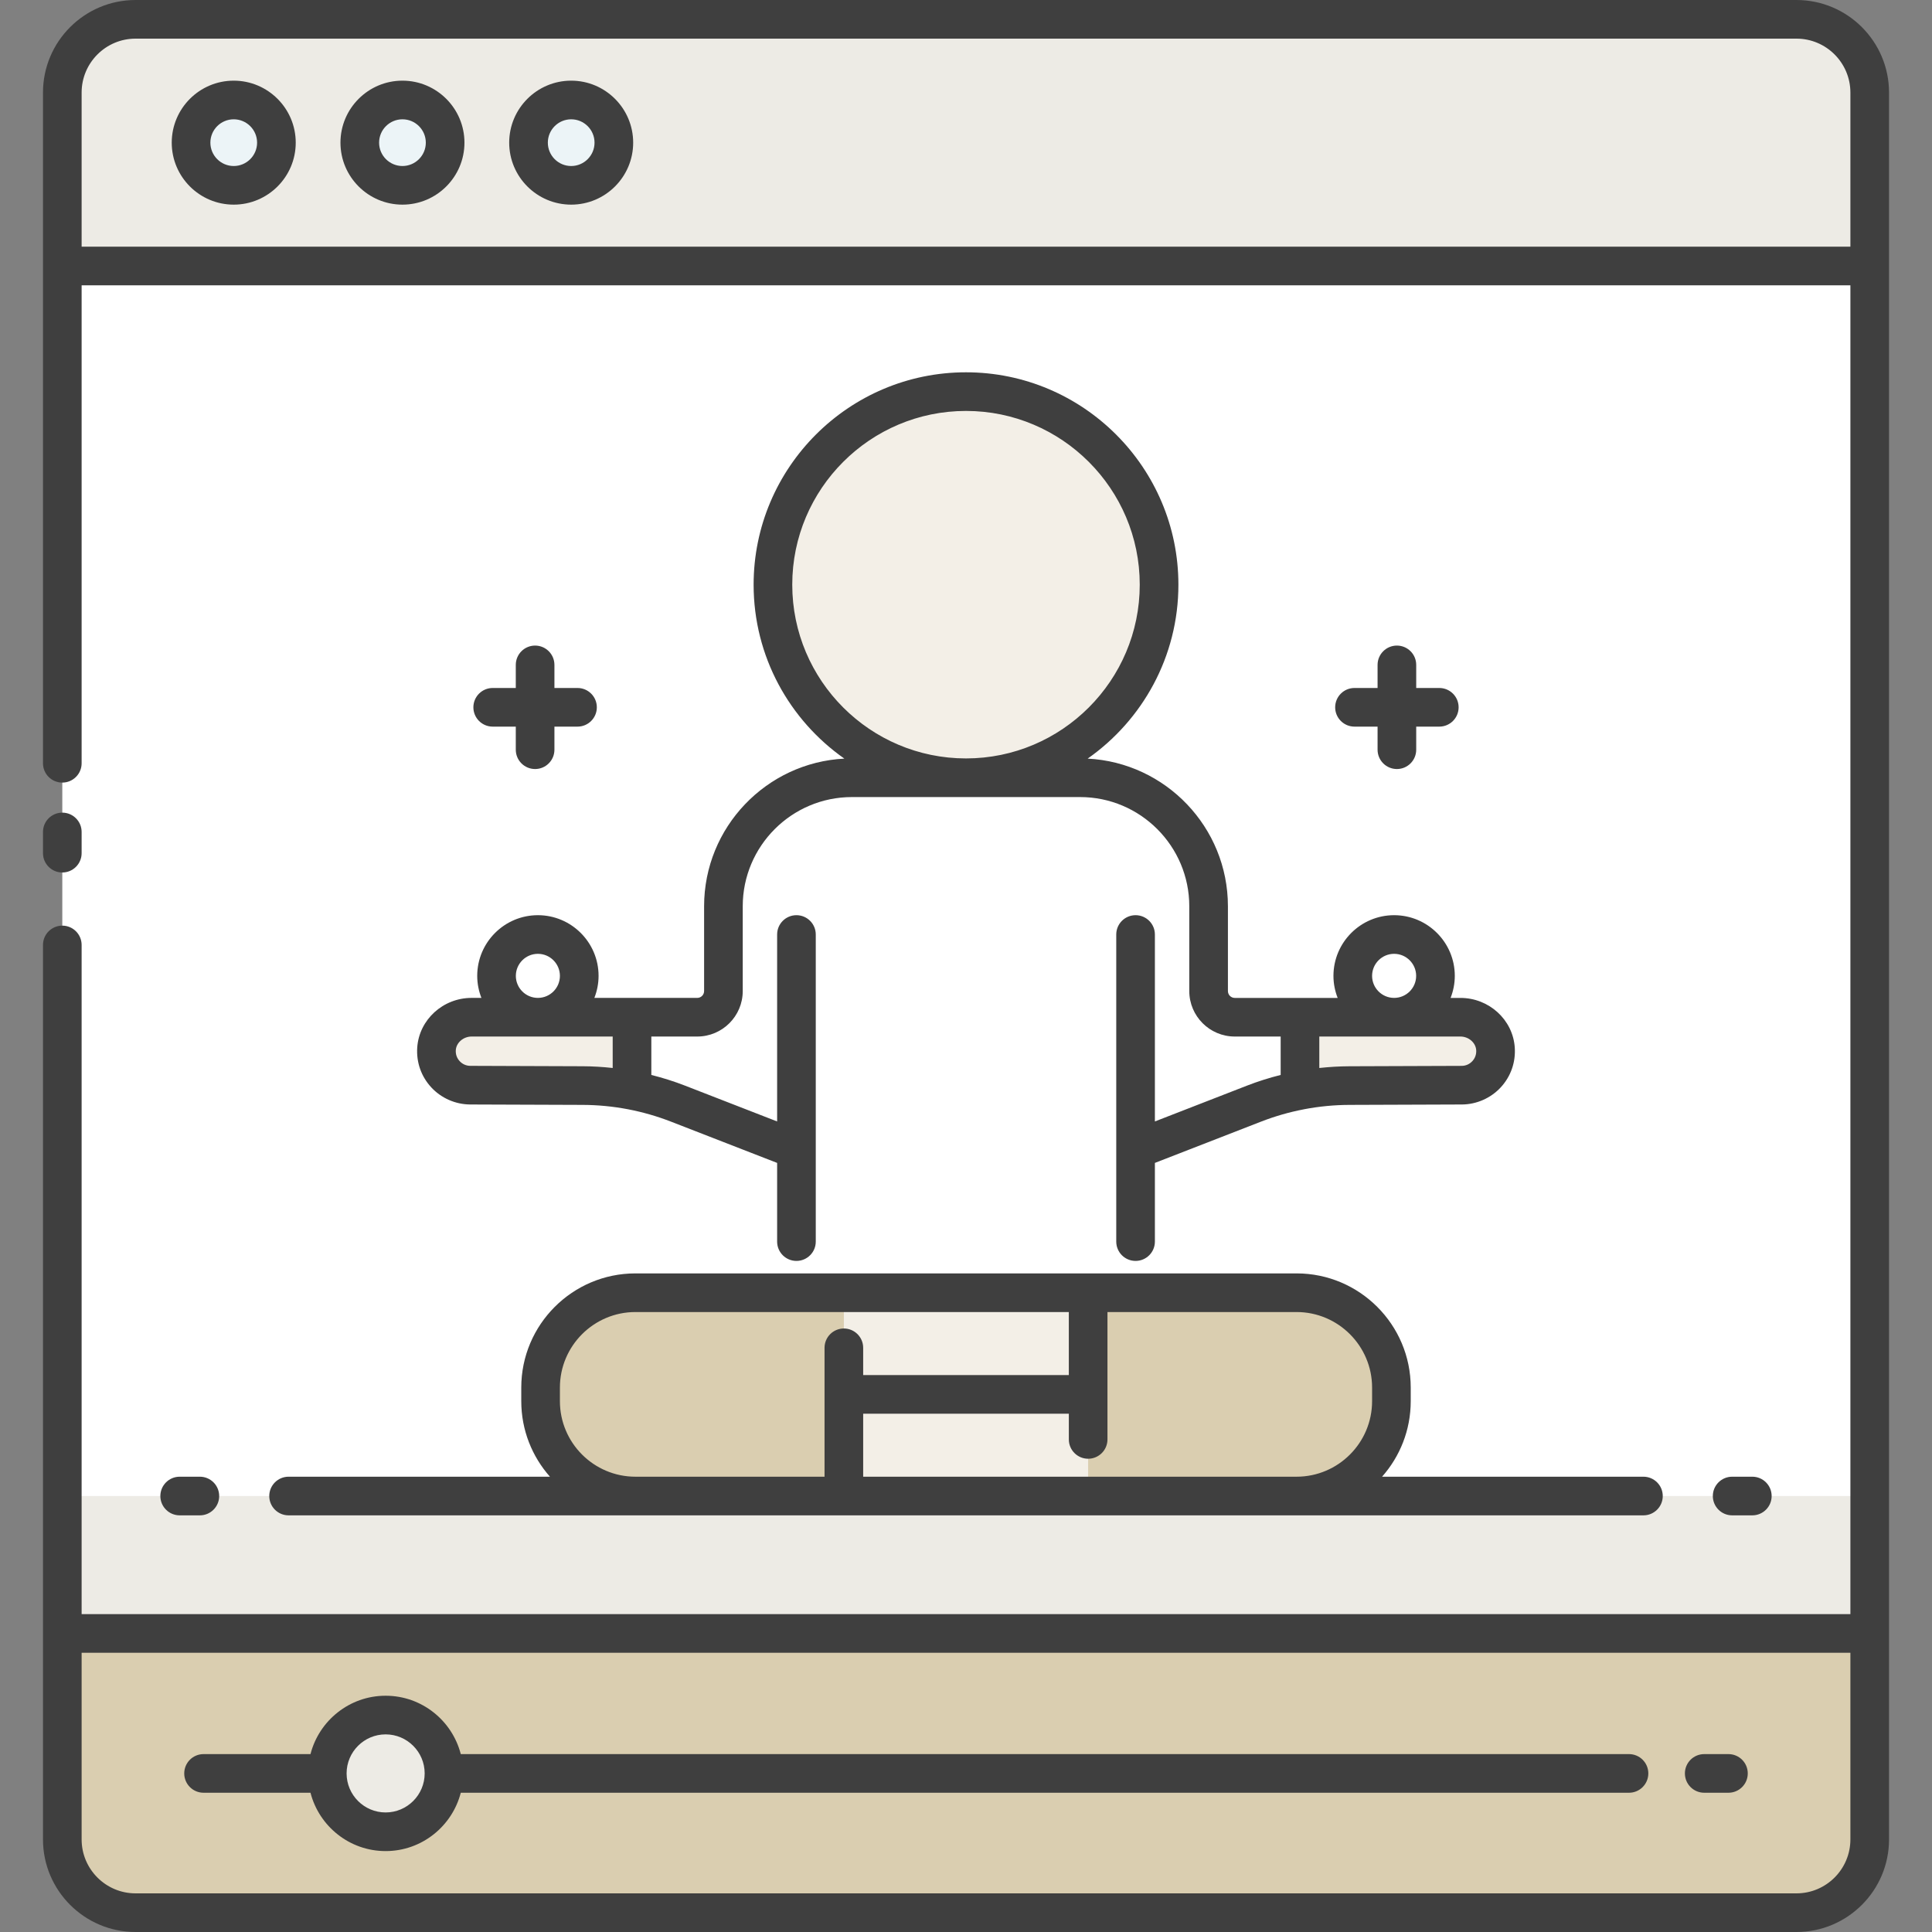 <svg width="100" height="100" viewBox="0 0 100 100" fill="none" xmlns="http://www.w3.org/2000/svg">
<rect x="0" y="0" width="100" height="100" fill="#808080" stroke="none"/>
<path d="M96.776 13.768H3.225V84.547H96.776V13.768Z" fill="white"/>
<path d="M3.225 84.548V95.209C3.225 97.303 4.922 99.001 7.016 99.001H92.985C95.078 99.001 96.776 97.303 96.776 95.209V84.548H3.225Z" fill="#DACEB0"/>
<path d="M96.776 77.434H3.225V84.547H96.776V77.434Z" fill="#EDEBE5"/>
<path d="M19.96 94.812C21.628 94.812 22.98 93.46 22.98 91.792C22.98 90.124 21.628 88.772 19.96 88.772C18.292 88.772 16.939 90.124 16.939 91.792C16.939 93.46 18.292 94.812 19.96 94.812Z" fill="#EDEBE5"/>
<path d="M92.985 1H7.016C4.922 1 3.225 2.697 3.225 4.791V13.768H96.776V4.791C96.776 2.697 95.078 1 92.985 1Z" fill="#EDEBE5"/>
<path d="M12.098 9.592C13.317 9.592 14.306 8.603 14.306 7.384C14.306 6.164 13.317 5.175 12.098 5.175C10.878 5.175 9.889 6.164 9.889 7.384C9.889 8.603 10.878 9.592 12.098 9.592Z" fill="#ECF4F7"/>
<path d="M20.831 9.592C22.051 9.592 23.04 8.603 23.04 7.384C23.04 6.164 22.051 5.175 20.831 5.175C19.611 5.175 18.622 6.164 18.622 7.384C18.622 8.603 19.611 9.592 20.831 9.592Z" fill="#ECF4F7"/>
<path d="M29.564 9.592C30.784 9.592 31.773 8.603 31.773 7.384C31.773 6.164 30.784 5.175 29.564 5.175C28.344 5.175 27.355 6.164 27.355 7.384C27.355 8.603 28.344 9.592 29.564 9.592Z" fill="#ECF4F7"/>
<path d="M32.713 52.651H24.348C23.377 52.651 22.59 53.439 22.59 54.41C22.59 55.376 23.369 56.161 24.335 56.168L30.161 56.189C31.02 56.193 31.874 56.277 32.713 56.439V52.651Z" fill="#F3EFE7"/>
<path d="M50 40.257C55.519 40.257 59.993 35.783 59.993 30.264C59.993 24.745 55.519 20.27 50 20.27C44.481 20.27 40.007 24.745 40.007 30.264C40.007 35.783 44.481 40.257 50 40.257Z" fill="#F3EFE7"/>
<path d="M67.11 77.435H32.89C30.179 77.435 27.981 75.237 27.981 72.526V71.821C27.981 69.11 30.179 66.912 32.89 66.912H67.11C69.822 66.912 72.019 69.11 72.019 71.821V72.526C72.019 75.237 69.822 77.435 67.11 77.435Z" fill="#DACEB0"/>
<path d="M56.322 66.912H43.678V77.435H56.322V66.912Z" fill="#F3EFE7"/>
<path d="M67.287 52.651H75.651C76.623 52.651 77.41 53.439 77.41 54.41C77.41 55.376 76.631 56.161 75.665 56.168L69.838 56.189C68.98 56.193 68.126 56.277 67.287 56.439V52.651Z" fill="#F3EFE7"/>
<path d="M12.098 4.175C10.328 4.175 8.889 5.614 8.889 7.384C8.889 9.153 10.328 10.592 12.098 10.592C13.867 10.592 15.307 9.153 15.307 7.384C15.307 5.615 13.867 4.175 12.098 4.175ZM12.098 8.593C11.431 8.593 10.889 8.05 10.889 7.384C10.889 6.717 11.431 6.175 12.098 6.175C12.764 6.175 13.307 6.717 13.307 7.384C13.307 8.05 12.764 8.593 12.098 8.593ZM20.831 4.175C19.062 4.175 17.622 5.614 17.622 7.384C17.622 9.153 19.062 10.592 20.831 10.592C22.601 10.592 24.04 9.153 24.04 7.384C24.04 5.615 22.601 4.175 20.831 4.175ZM20.831 8.593C20.165 8.593 19.622 8.05 19.622 7.384C19.622 6.717 20.165 6.175 20.831 6.175C21.498 6.175 22.04 6.717 22.04 7.384C22.04 8.05 21.498 8.593 20.831 8.593ZM29.565 4.175C27.795 4.175 26.356 5.614 26.356 7.384C26.356 9.153 27.795 10.592 29.565 10.592C31.334 10.592 32.773 9.153 32.773 7.384C32.773 5.615 31.334 4.175 29.565 4.175ZM29.565 8.593C28.898 8.593 28.356 8.05 28.356 7.384C28.356 6.717 28.898 6.175 29.565 6.175C30.231 6.175 30.773 6.717 30.773 7.384C30.773 8.05 30.231 8.593 29.565 8.593ZM2.225 44.16V43.062C2.225 42.51 2.672 42.062 3.225 42.062C3.777 42.062 4.225 42.51 4.225 43.062V44.16C4.225 44.712 3.777 45.16 3.225 45.16C2.672 45.16 2.225 44.712 2.225 44.16ZM92.985 0H7.016C4.374 0 2.225 2.149 2.225 4.791V39.507C2.225 40.059 2.672 40.507 3.225 40.507C3.777 40.507 4.225 40.059 4.225 39.507V14.768H95.776V83.547H4.225V48.911C4.225 48.359 3.777 47.911 3.225 47.911C2.672 47.911 2.225 48.359 2.225 48.911V95.209C2.225 97.851 4.374 100 7.016 100H92.985C95.626 100 97.776 97.851 97.776 95.209V4.791C97.776 2.149 95.626 0 92.985 0ZM95.776 95.209C95.776 96.748 94.524 98 92.985 98H7.016C5.477 98 4.225 96.748 4.225 95.209V85.547H95.776V95.209ZM95.776 12.768H4.225V4.791C4.225 3.252 5.477 2 7.016 2H92.985C94.524 2 95.776 3.252 95.776 4.791V12.768ZM21.596 54.218C21.544 54.987 21.802 55.721 22.325 56.285C22.84 56.84 23.57 57.162 24.332 57.168L30.158 57.189C30.948 57.192 31.73 57.268 32.498 57.414C32.506 57.416 32.514 57.418 32.523 57.419C33.273 57.564 34.01 57.776 34.728 58.055L40.224 60.192V64.265C40.224 64.817 40.671 65.265 41.224 65.265C41.776 65.265 42.224 64.817 42.224 64.265V59.802V59.508V48.37C42.224 47.818 41.776 47.37 41.224 47.37C40.671 47.37 40.224 47.818 40.224 48.37V58.046L35.453 56.191C34.883 55.969 34.301 55.787 33.713 55.639V53.651H36.089C37.388 53.651 38.444 52.595 38.444 51.297V46.908C38.444 43.792 40.979 41.256 44.095 41.256H55.905C59.022 41.256 61.557 43.792 61.557 46.908V51.297C61.557 52.595 62.613 53.651 63.911 53.651H66.287V55.639C65.699 55.787 65.118 55.969 64.547 56.191L59.777 58.046V48.37C59.777 47.818 59.329 47.37 58.777 47.37C58.224 47.37 57.777 47.818 57.777 48.37V59.506C57.777 59.506 57.777 59.507 57.777 59.508V64.265C57.777 64.817 58.224 65.265 58.777 65.265C59.329 65.265 59.777 64.817 59.777 64.265V60.192L65.272 58.055C65.991 57.776 66.728 57.564 67.478 57.42C67.486 57.418 67.494 57.416 67.502 57.414C68.27 57.268 69.052 57.192 69.842 57.189L75.673 57.168C76.43 57.163 77.16 56.84 77.675 56.285C78.198 55.721 78.456 54.987 78.404 54.218C78.306 52.779 77.07 51.652 75.592 51.652H75.082C75.221 51.297 75.3 50.914 75.3 50.511C75.3 48.779 73.891 47.37 72.159 47.37C70.428 47.37 69.019 48.779 69.019 50.511C69.019 50.913 69.098 51.297 69.237 51.652H63.911C63.716 51.652 63.557 51.493 63.557 51.297V46.908C63.557 42.82 60.335 39.471 56.297 39.266C59.134 37.276 60.994 33.984 60.994 30.263C60.994 24.201 56.062 19.27 50 19.27C43.939 19.27 39.007 24.202 39.007 30.263C39.007 33.984 40.867 37.276 43.704 39.266C39.666 39.471 36.444 42.82 36.444 46.908V51.297C36.444 51.493 36.285 51.651 36.09 51.651H30.764C30.903 51.297 30.982 50.913 30.982 50.511C30.982 48.779 29.573 47.37 27.841 47.37C26.11 47.37 24.701 48.779 24.701 50.511C24.701 50.913 24.78 51.297 24.918 51.651H24.409C22.93 51.651 21.695 52.779 21.596 54.218ZM72.159 49.37C72.788 49.37 73.3 49.882 73.3 50.511C73.3 51.14 72.788 51.651 72.159 51.651C71.531 51.651 71.019 51.14 71.019 50.511C71.019 49.882 71.53 49.37 72.159 49.37ZM68.287 53.651H75.592C76.016 53.651 76.382 53.967 76.408 54.355C76.423 54.568 76.352 54.77 76.208 54.925C76.065 55.081 75.869 55.167 75.662 55.169L69.835 55.19C69.316 55.192 68.8 55.224 68.287 55.279V53.651ZM41.007 30.263C41.007 25.304 45.041 21.27 50 21.27C54.959 21.27 58.993 25.304 58.993 30.263C58.993 35.222 54.959 39.256 50 39.256C45.041 39.256 41.007 35.222 41.007 30.263ZM27.841 49.37C28.47 49.37 28.981 49.882 28.981 50.511C28.981 51.14 28.47 51.651 27.841 51.651C27.212 51.651 26.7 51.14 26.7 50.511C26.7 49.882 27.212 49.37 27.841 49.37ZM31.713 53.651V55.279C31.2 55.223 30.684 55.191 30.165 55.189L24.343 55.168C24.131 55.167 23.936 55.08 23.792 54.925C23.648 54.77 23.577 54.568 23.592 54.354C23.618 53.967 23.985 53.651 24.408 53.651H31.713ZM87.21 91.792C87.21 91.239 87.658 90.792 88.21 90.792H89.464C90.017 90.792 90.464 91.239 90.464 91.792C90.464 92.344 90.017 92.792 89.464 92.792H88.21C87.658 92.792 87.21 92.344 87.21 91.792ZM10.536 92.792H16.071C16.517 94.525 18.089 95.812 19.96 95.812C21.831 95.812 23.403 94.525 23.85 92.792H84.317C84.869 92.792 85.317 92.344 85.317 91.792C85.317 91.239 84.869 90.792 84.317 90.792H23.85C23.404 89.058 21.831 87.771 19.96 87.771C18.089 87.771 16.517 89.058 16.071 90.792H10.536C9.984 90.792 9.536 91.239 9.536 91.792C9.536 92.344 9.984 92.792 10.536 92.792ZM19.96 89.771C21.074 89.771 21.981 90.677 21.981 91.791C21.981 92.905 21.074 93.812 19.96 93.812C18.846 93.812 17.94 92.906 17.94 91.791C17.94 90.677 18.846 89.771 19.96 89.771ZM13.937 77.434C13.937 77.986 14.384 78.434 14.937 78.434H32.89H67.11H85.064C85.617 78.434 86.064 77.986 86.064 77.434C86.064 76.882 85.617 76.434 85.064 76.434H71.536C72.458 75.391 73.019 74.023 73.019 72.525V71.82C73.019 68.562 70.369 65.911 67.11 65.911H32.89C29.632 65.911 26.981 68.562 26.981 71.82V72.525C26.981 74.023 27.543 75.391 28.465 76.434H14.937C14.384 76.434 13.937 76.882 13.937 77.434ZM56.322 75.504C56.875 75.504 57.322 75.056 57.322 74.504V67.911H67.11C69.265 67.911 71.019 69.665 71.019 71.82V72.525C71.019 74.68 69.265 76.434 67.11 76.434H44.678V73.173H55.323V74.504C55.322 75.056 55.77 75.504 56.322 75.504ZM28.981 71.82C28.981 69.665 30.735 67.911 32.89 67.911H55.322V71.173H44.678V69.763C44.678 69.211 44.23 68.763 43.678 68.763C43.125 68.763 42.678 69.211 42.678 69.763V76.434H32.89C30.735 76.434 28.981 74.68 28.981 72.525V71.82ZM9.3 78.434C8.748 78.434 8.3 77.986 8.3 77.434C8.3 76.882 8.748 76.434 9.3 76.434H10.345C10.897 76.434 11.345 76.882 11.345 77.434C11.345 77.986 10.897 78.434 10.345 78.434H9.3ZM89.656 78.434C89.103 78.434 88.656 77.986 88.656 77.434C88.656 76.882 89.103 76.434 89.656 76.434H90.7C91.253 76.434 91.7 76.882 91.7 77.434C91.7 77.986 91.253 78.434 90.7 78.434H89.656ZM28.697 34.415V35.61H29.892C30.444 35.61 30.892 36.058 30.892 36.61C30.892 37.162 30.444 37.61 29.892 37.61H28.697V38.805C28.697 39.357 28.249 39.805 27.697 39.805C27.145 39.805 26.697 39.357 26.697 38.805V37.61H25.502C24.95 37.61 24.502 37.162 24.502 36.61C24.502 36.058 24.95 35.61 25.502 35.61H26.697V34.415C26.697 33.863 27.145 33.415 27.697 33.415C28.249 33.415 28.697 33.863 28.697 34.415ZM73.303 34.415V35.61H74.498C75.051 35.61 75.498 36.058 75.498 36.61C75.498 37.162 75.051 37.61 74.498 37.61H73.303V38.805C73.303 39.357 72.856 39.805 72.303 39.805C71.751 39.805 71.303 39.357 71.303 38.805V37.61H70.108C69.556 37.61 69.108 37.162 69.108 36.61C69.108 36.058 69.556 35.61 70.108 35.61H71.303V34.415C71.303 33.863 71.751 33.415 72.303 33.415C72.856 33.415 73.303 33.863 73.303 34.415Z" fill="#3F3F3F"/>
</svg>
